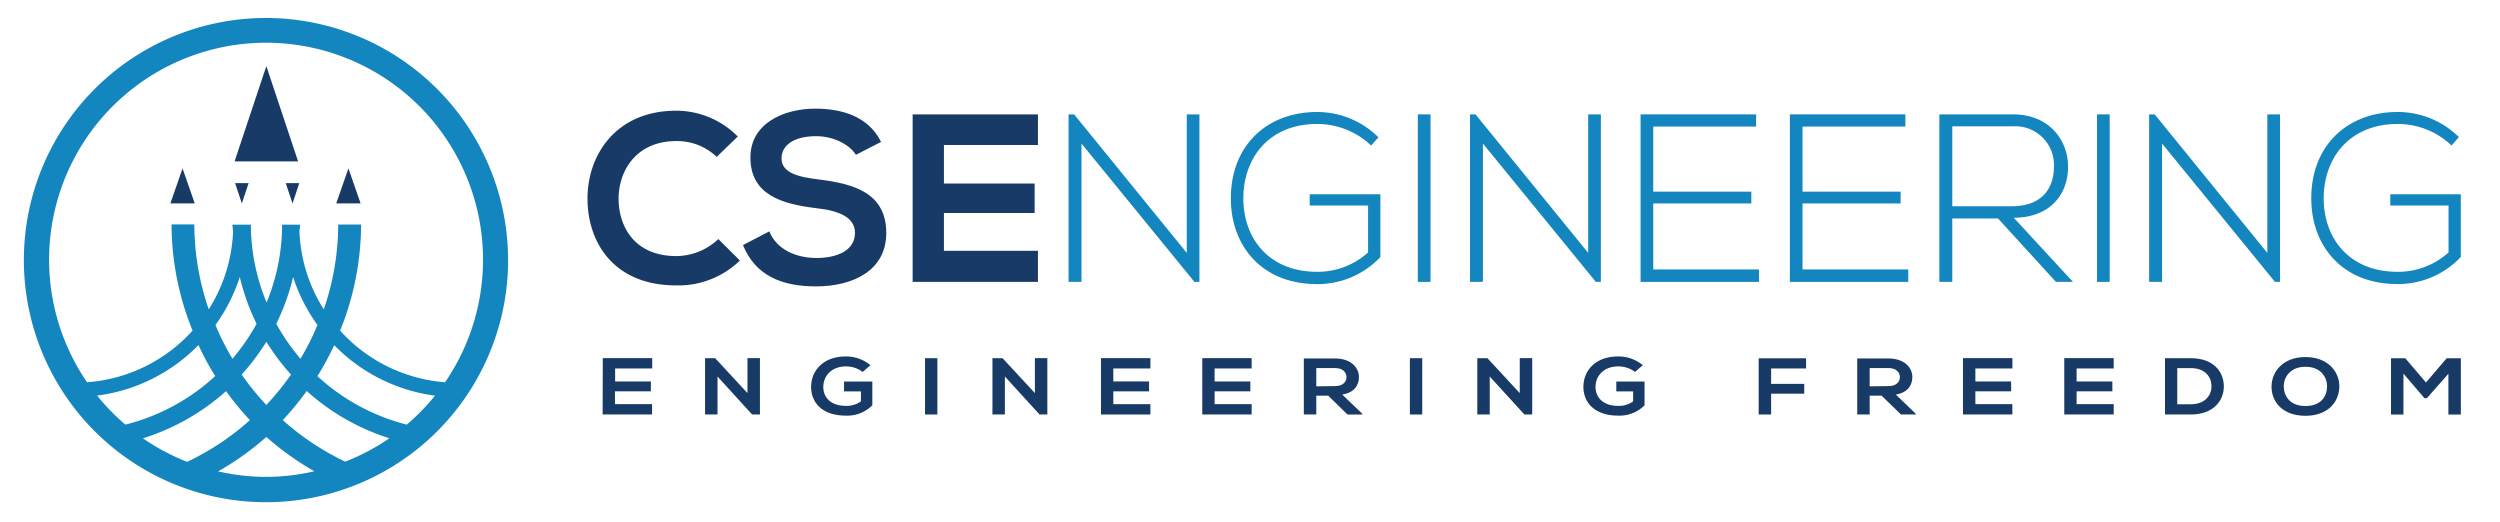 <svg id="Layer_1" data-name="Layer 1" xmlns="http://www.w3.org/2000/svg" viewBox="0 0 483.96 101"><defs><style>.cls-1{fill:#173b66;}.cls-2{fill:#1385bf;}</style></defs><polygon class="cls-1" points="56.63 39.38 57.94 35.45 55.31 35.45 56.63 39.38"/><polygon class="cls-1" points="46.82 39.38 48.13 35.45 45.51 35.45 46.82 39.38"/><polygon class="cls-1" points="32.98 39.38 37.7 39.38 35.34 32.6 32.98 39.38"/><polygon class="cls-1" points="65.09 39.38 69.81 39.38 67.45 32.6 65.09 39.38"/><polygon class="cls-1" points="45.41 31.25 57.71 31.25 51.56 12.8 45.41 31.25"/><path class="cls-2" d="M51.5,3.48A46.87,46.87,0,1,0,98.36,50.35,46.91,46.91,0,0,0,51.5,3.48ZM18.8,76.58A33.37,33.37,0,0,0,38.42,66.8a53.41,53.41,0,0,0,3.24,6,39.94,39.94,0,0,1-17.39,9.4A41.59,41.59,0,0,1,18.8,76.58Zm8.87,8.27a43.76,43.76,0,0,0,16.09-9.13,56.41,56.41,0,0,0,4.62,5.61A50.6,50.6,0,0,1,36.23,89.4,41.52,41.52,0,0,1,27.67,84.85ZM56.34,72.51a52,52,0,0,1-4.78,5.88,52,52,0,0,1-4.78-5.88,43.6,43.6,0,0,0,4.78-6.35A43.6,43.6,0,0,0,56.34,72.51Zm-2.86-9.83a42.7,42.7,0,0,0,3.26-9.06,33.42,33.42,0,0,0,4.72,9.3,51.14,51.14,0,0,1-3.29,6.53A41.24,41.24,0,0,1,53.48,62.68ZM45,69.45a49.87,49.87,0,0,1-3.29-6.53,33.66,33.66,0,0,0,4.71-9.3,42.68,42.68,0,0,0,3.25,9.06A40.12,40.12,0,0,1,45,69.45ZM51.5,92.32a41.68,41.68,0,0,1-9.27-1.07,55.48,55.48,0,0,0,9.33-6.66,55.62,55.62,0,0,0,9.29,6.64A41.75,41.75,0,0,1,51.5,92.32Zm15.34-2.95a50.43,50.43,0,0,1-12.1-8.05,54.31,54.31,0,0,0,4.63-5.63,43.49,43.49,0,0,0,16,9.15A41.81,41.81,0,0,1,66.84,89.37ZM78.75,82.2a40,40,0,0,1-17.3-9.38,56.23,56.23,0,0,0,3.25-6,33.32,33.32,0,0,0,19.51,9.77A42.72,42.72,0,0,1,78.75,82.2ZM65.84,64A54.94,54.94,0,0,0,69.9,43.46H65.47a50.55,50.55,0,0,1-2.79,16.43,30.39,30.39,0,0,1-4.71-15c0-.48.12-.92.12-1.4H54.61a39.68,39.68,0,0,1-3,15.08,39.68,39.68,0,0,1-3.05-15.08H45c0,.48.11.93.12,1.4a30.53,30.53,0,0,1-4.71,15,50.67,50.67,0,0,1-2.79-16.45H33.21A54.75,54.75,0,0,0,37.28,64,30.51,30.51,0,0,1,16.85,74a42,42,0,1,1,69.31,0A30.48,30.48,0,0,1,65.84,64Z"/><path class="cls-1" d="M163.39,75.77h3.27V77.7a4.68,4.68,0,0,1-2.88.87c-3.18,0-4.4-1.85-4.4-3.64,0-2.24,1.66-4,4.4-4A5.36,5.36,0,0,1,167,72l1.5-1.31A7.4,7.4,0,0,0,163.78,69c-4.51,0-6.76,2.83-6.76,5.9,0,2.86,1.95,5.56,6.76,5.56a6.87,6.87,0,0,0,5.09-2v-4.6h-5.48Z"/><polygon class="cls-1" points="144.7 76.1 138.44 69.34 136.49 69.34 136.49 80.24 138.9 80.24 138.9 72.89 145.61 80.25 145.61 80.24 147.11 80.24 147.11 69.33 144.7 69.33 144.7 76.1"/><polygon class="cls-1" points="200.34 76.1 194.08 69.34 192.12 69.34 192.12 80.24 194.53 80.24 194.53 72.89 201.25 80.25 201.25 80.24 202.75 80.24 202.75 69.33 200.34 69.33 200.34 76.1"/><rect class="cls-1" x="179.07" y="69.34" width="2.39" height="10.9"/><path class="cls-1" d="M116.66,80.24h9.57v-2h-7.18V75.76H126V73.84h-6.92V71.33h7.18v-2h-9.57Z"/><polygon class="cls-1" points="473.63 69.36 469.63 74.04 465.63 69.36 462.86 69.36 462.86 80.25 465.27 80.25 465.27 72.33 469.34 77.08 469.81 77.08 473.97 72.34 473.97 80.25 476.38 80.25 476.38 69.36 473.63 69.36"/><path class="cls-1" d="M446.3,69.12c-4.41,0-6.57,2.88-6.57,5.75s2.08,5.62,6.57,5.62,6.52-2.82,6.56-5.64S450.7,69.12,446.3,69.12Zm0,9.48c-3,0-4.14-1.91-4.2-3.7S443.29,71,446.3,71s4.22,2.06,4.18,3.89S449.31,78.6,446.3,78.6Z"/><polygon class="cls-1" points="340.45 80.24 342.86 80.24 342.86 76.21 349.27 76.21 349.27 74.31 342.86 74.31 342.86 71.33 349.63 71.33 349.63 69.36 340.45 69.36 340.45 80.24"/><path class="cls-1" d="M370.2,73c0-1.88-1.58-3.59-4.6-3.61l-6.07,0V80.24h2.41V76.6h2.31L368,80.24h2.86V80.1L367,76.38C369.4,76,370.2,74.45,370.2,73Zm-8.26,1.79V71.25h3.66c1.52,0,2.19.88,2.19,1.75s-.65,1.74-2.19,1.74Z"/><path class="cls-1" d="M312.89,75.77h3.26V77.7a4.66,4.66,0,0,1-2.88.87c-3.17,0-4.4-1.85-4.4-3.64,0-2.24,1.66-4,4.4-4A5.41,5.41,0,0,1,316.52,72l1.5-1.31A7.43,7.43,0,0,0,313.27,69c-4.51,0-6.75,2.83-6.75,5.9,0,2.86,2,5.56,6.75,5.56a6.85,6.85,0,0,0,5.09-2v-4.6h-5.47Z"/><path class="cls-1" d="M399.61,80.24h9.57v-2H402V75.76h6.92V73.84H402V71.33h7.18v-2h-9.57Z"/><path class="cls-1" d="M380,80.24h9.56v-2H382.4V75.76h6.92V73.84H382.4V71.33h7.17v-2H380Z"/><path class="cls-1" d="M213.13,80.24h9.57v-2h-7.18V75.76h6.92V73.84h-6.92V71.33h7.18v-2h-9.57Z"/><path class="cls-1" d="M232.74,80.24h9.56v-2h-7.17V75.76h6.92V73.84h-6.92V71.33h7.17v-2h-9.56Z"/><path class="cls-1" d="M424.11,69.34h-5v10.9h5c4.47,0,6.44-2.79,6.39-5.54S428.49,69.34,424.11,69.34Zm0,8.92h-2.63v-7h2.63c2.77,0,3.94,1.69,4,3.39S427,78.26,424.11,78.26Z"/><rect class="cls-1" x="272.93" y="69.34" width="2.39" height="10.9"/><path class="cls-1" d="M263.07,73c0-1.88-1.58-3.59-4.6-3.61l-6.07,0V80.24h2.41V76.6h2.31l3.73,3.64h2.86V80.1l-3.87-3.72C262.27,76,263.07,74.45,263.07,73Zm-8.26,1.79V71.25h3.66c1.52,0,2.19.88,2.19,1.75s-.65,1.74-2.19,1.74Z"/><polygon class="cls-1" points="294.2 76.1 287.94 69.34 285.98 69.34 285.98 80.24 288.39 80.24 288.39 72.89 295.11 80.25 295.11 80.24 296.61 80.24 296.61 69.33 294.2 69.33 294.2 76.1"/><path class="cls-1" d="M158.51,34.74c-3.89-.46-7.22-1.25-7.22-4.08,0-2.4,2.18-4.3,6.71-4.3,3.52,0,6.58,1.76,7.69,3.61l4.87-2.5c-2.46-5-7.69-6.44-12.74-6.44-6,0-12.55,2.78-12.55,9.45,0,7.27,6.11,9,12.73,9.82,4.31.46,7.51,1.71,7.51,4.77,0,3.52-3.61,4.87-7.46,4.87s-7.69-1.58-9.12-5.15l-5.1,2.65c2.41,5.92,7.51,8,14.13,8,7.22,0,13.61-3.1,13.61-10.33C171.57,37.34,165.28,35.58,158.51,34.74Z"/><path class="cls-1" d="M200.93,48.55h-18.2V41.23h17.56v-5.7H182.73V28.07h18.2V22.14H176.67V54.57h24.26Z"/><path class="cls-1" d="M139.06,46.28a11.93,11.93,0,0,1-8.15,3.29c-8,0-11.11-5.61-11.16-11s3.34-11.26,11.16-11.26a11.11,11.11,0,0,1,7.83,3.06l4.08-3.94a16.75,16.75,0,0,0-11.91-5c-11.71,0-17.22,8.62-17.18,17.1s5.14,16.72,17.18,16.72a17.07,17.07,0,0,0,12.32-4.82Z"/><path class="cls-2" d="M400.34,32.24c0-5.05-3.61-10.1-10.65-10.1H375.43V54.57h2.5V42.29h8.85L398,54.57h3.29L389.83,42.15C396.92,42.15,400.39,37.52,400.34,32.24Zm-22.41,7.69V24.46h11.76a7.47,7.47,0,0,1,7.92,7.73c0,4.54-2.55,7.74-8.2,7.74Z"/><rect class="cls-2" x="405.95" y="22.14" width="2.45" height="32.43"/><rect class="cls-2" x="274.47" y="22.14" width="2.46" height="32.43"/><path class="cls-2" d="M462.72,37.61v2.18H474v9.08a14.6,14.6,0,0,1-9.86,3.75c-9.45,0-14.31-6.57-14.31-14.22S454.66,24,464.16,24a15.07,15.07,0,0,1,10.42,4.17L476,26.54a16.85,16.85,0,0,0-11.85-4.86c-9.87,0-16.77,6.62-16.72,16.77,0,8.85,5.7,16.54,16.72,16.54a16.74,16.74,0,0,0,12.22-5.24V37.61Z"/><polygon class="cls-2" points="438.92 48.96 417.11 22.14 416.04 22.14 416.04 54.57 418.54 54.57 418.54 27.79 440.4 54.57 441.37 54.57 441.37 22.14 438.92 22.14 438.92 48.96"/><polygon class="cls-2" points="348.94 39.38 367.93 39.38 367.93 37.1 348.94 37.1 348.94 24.5 368.85 24.5 368.85 22.14 346.49 22.14 346.49 54.57 369.41 54.57 369.41 52.16 348.94 52.16 348.94 39.38"/><path class="cls-2" d="M253.54,39.79h11.3v9.08A14.6,14.6,0,0,1,255,52.62c-9.45,0-14.31-6.57-14.31-14.22S245.48,24,255,24a15.07,15.07,0,0,1,10.42,4.17l1.43-1.58A16.87,16.87,0,0,0,255,21.68c-9.87,0-16.77,6.62-16.72,16.77C238.26,47.3,244,55,255,55a16.74,16.74,0,0,0,12.22-5.24V37.61H253.54Z"/><polygon class="cls-2" points="229.74 48.96 207.93 22.14 206.86 22.14 206.86 54.57 209.36 54.57 209.36 27.79 231.22 54.57 232.19 54.57 232.19 22.14 229.74 22.14 229.74 48.96"/><polygon class="cls-2" points="320.04 39.38 339.03 39.38 339.03 37.1 320.04 37.1 320.04 24.5 339.96 24.5 339.96 22.14 317.59 22.14 317.59 54.57 340.51 54.57 340.51 52.16 320.04 52.16 320.04 39.38"/><polygon class="cls-2" points="307.45 48.96 285.63 22.14 284.57 22.14 284.57 54.57 287.07 54.57 287.07 27.79 308.93 54.57 309.9 54.57 309.9 22.14 307.45 22.14 307.45 48.96"/></svg>